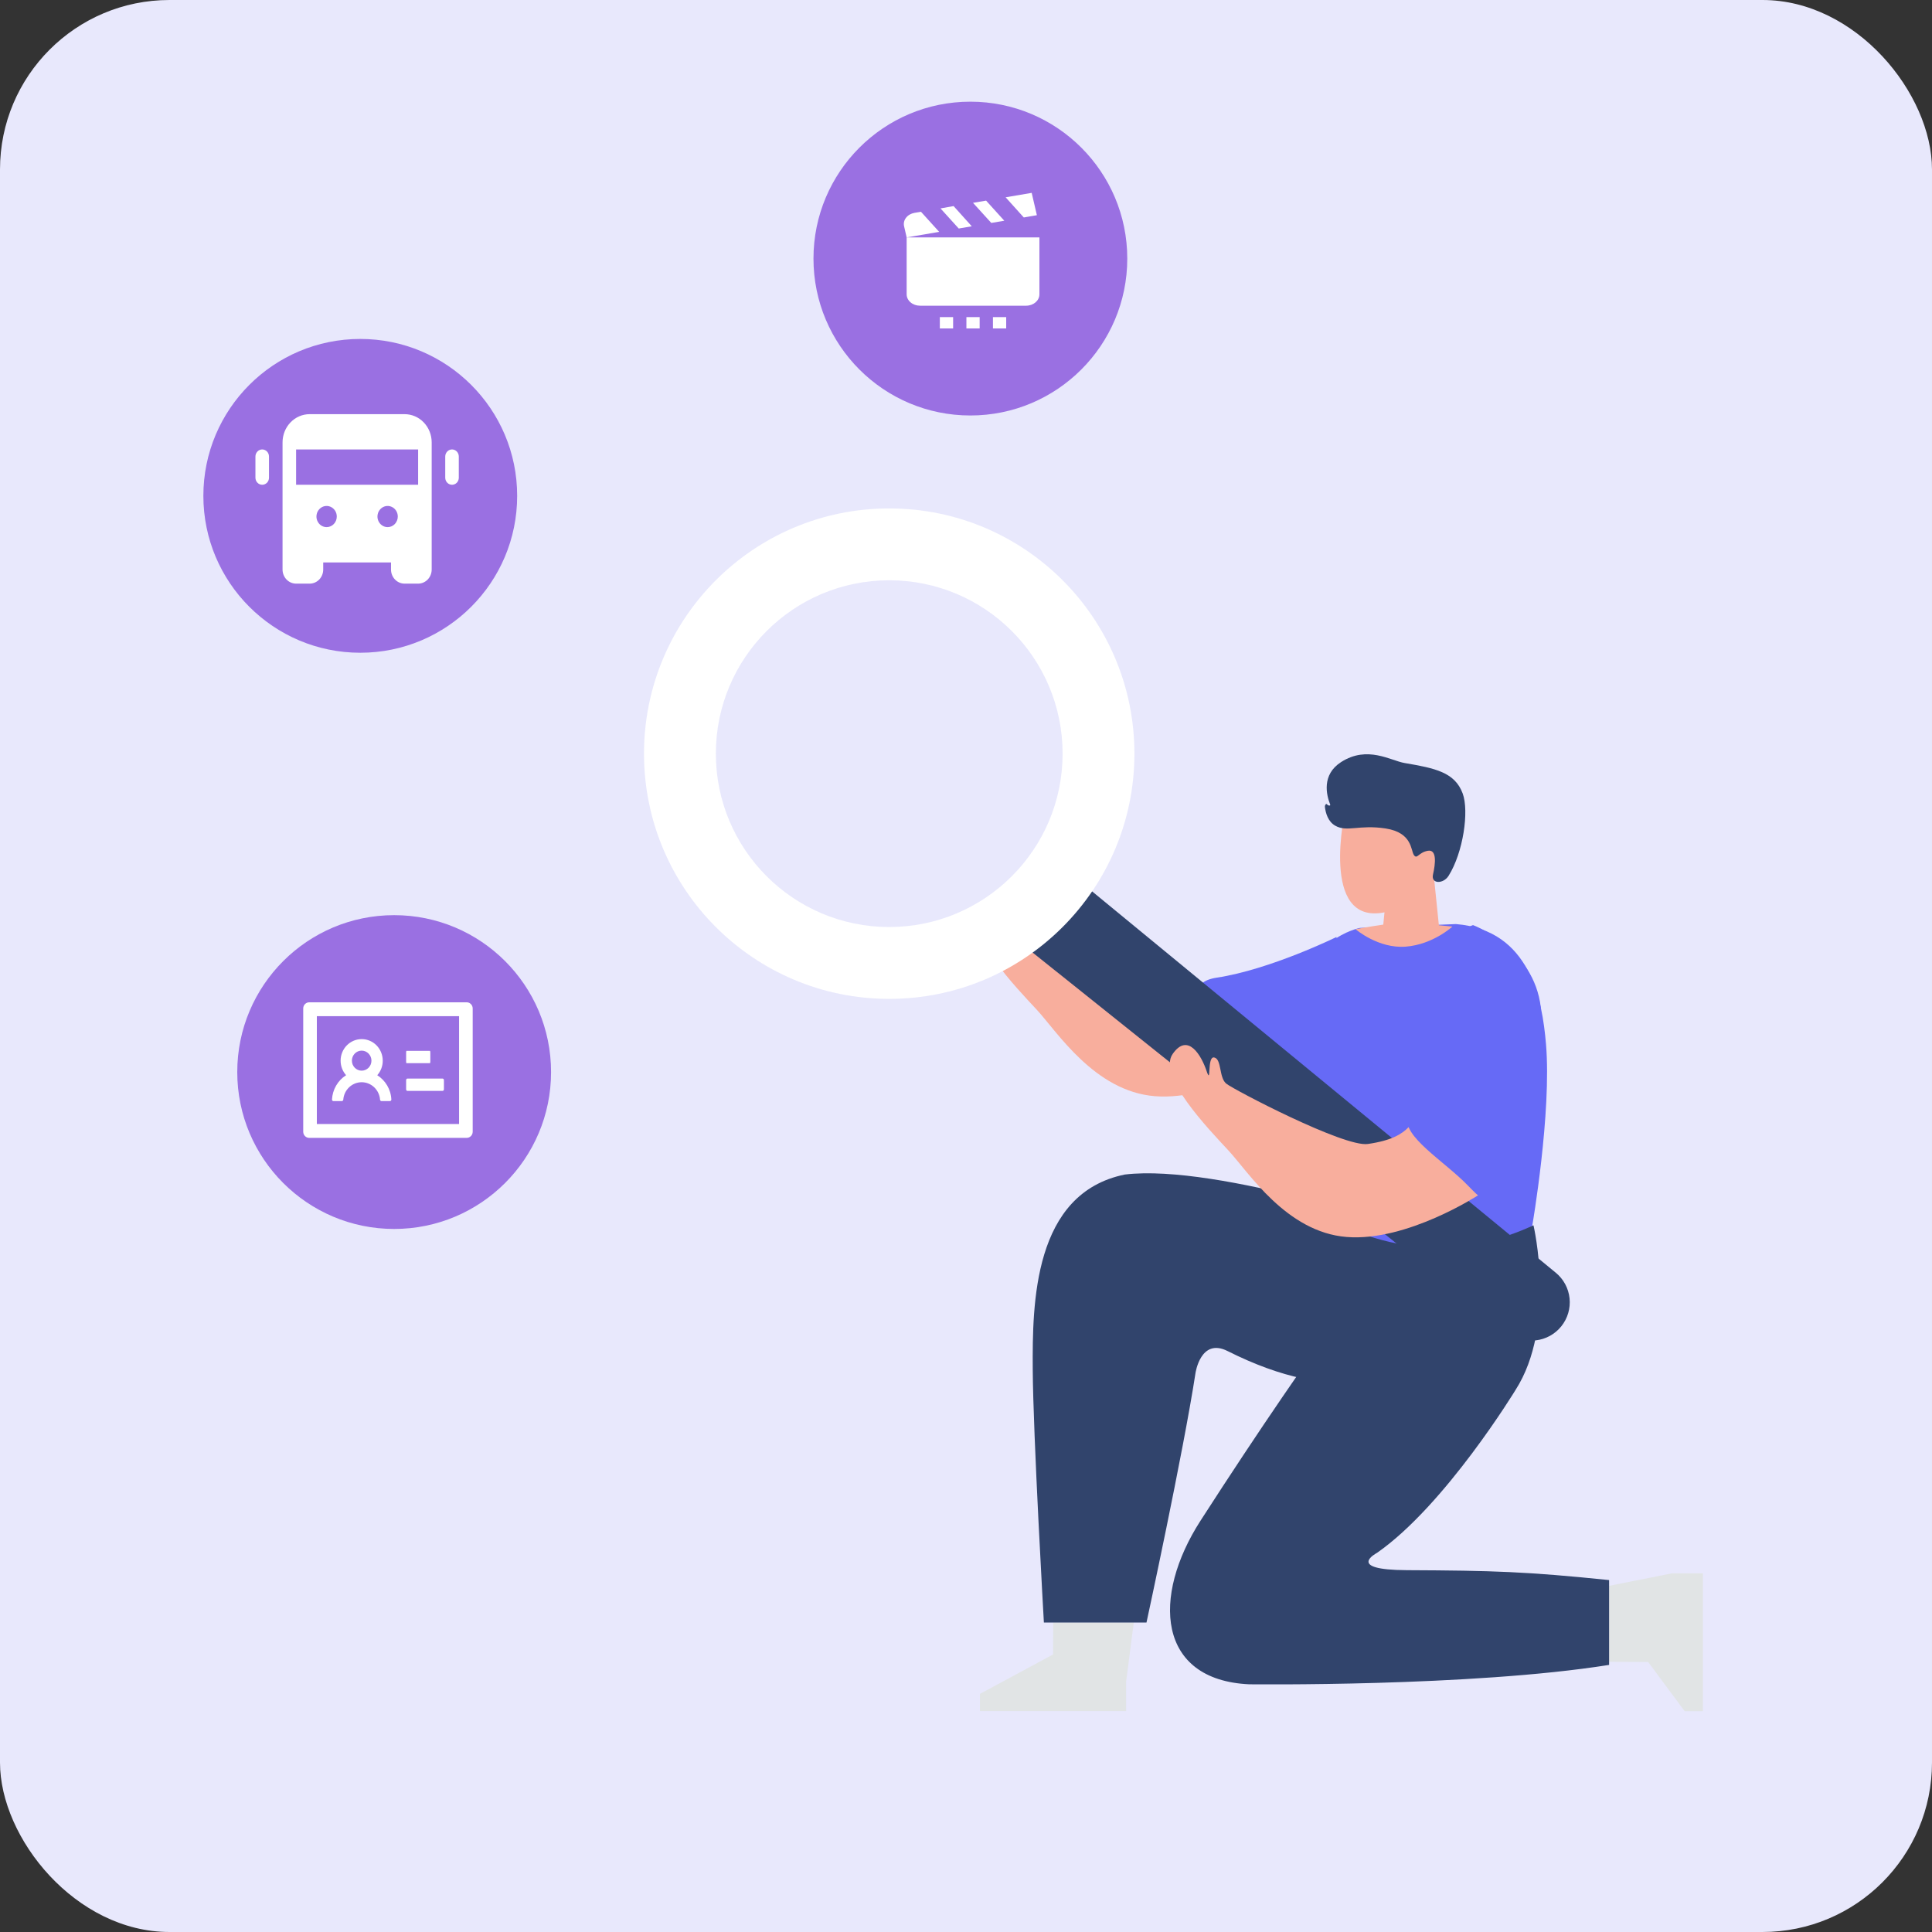 <svg width="57" height="57" viewBox="0 0 57 57" fill="none" xmlns="http://www.w3.org/2000/svg">
<rect x="0" y="0" width="57" height="57" fill="#333333" stroke="none"/>
<rect width="57" height="57" rx="5" fill="#E8E8FC"/>
<path d="M37.961 31.104C37.961 31.104 35.855 32.482 34.074 32.341C32.293 32.2 31.182 30.43 30.586 29.788C29.99 29.145 28.488 27.593 28.939 26.942C29.389 26.291 29.79 26.993 29.94 27.443C30.09 27.894 29.942 26.995 30.167 27.044C30.391 27.093 30.302 27.638 30.521 27.816C30.741 27.994 33.996 29.696 34.697 29.596C35.397 29.496 35.704 29.304 35.902 29.099C36.098 28.895 38.222 30.659 37.961 31.104Z" fill="#F8AE9D"/>
<path d="M31.073 47.868L31.068 48.812L28.912 49.974V50.482H33.224V49.611L33.45 47.868H31.073Z" fill="#E1E4E5"/>
<path d="M41.891 36.356C41.891 36.356 35.938 34.321 33.188 34.652C30.48 35.203 30.459 38.469 30.469 40.391C30.479 42.312 30.798 47.87 30.798 47.87H33.825C33.825 47.87 34.908 42.872 35.27 40.514C35.27 40.514 35.418 39.459 36.215 39.859C39.476 41.499 41.525 40.76 41.897 39.208C42.269 37.656 41.891 36.356 41.891 36.356Z" fill="#31446C"/>
<path d="M39.429 27.645C39.429 27.645 37.481 28.604 35.897 28.844C34.245 29.094 36.548 31.247 38.35 31.247C40.153 31.247 39.429 27.645 39.429 27.645Z" fill="#666AF6"/>
<path d="M47.469 49.029L48.625 49.034L49.703 50.486H50.242V46.42H49.318L47.469 46.788V49.029Z" fill="#E1E4E5"/>
<path d="M47.473 49.12V46.617C45.03 46.367 44.075 46.337 41.509 46.325C39.667 46.317 40.623 45.816 40.623 45.816C42.64 44.414 44.712 41.01 44.712 41.01C45.933 39.107 45.243 36.153 45.243 36.153C45.243 36.153 43.012 36.804 41.101 36.704C41.101 36.704 39.03 39.257 35.419 44.865C33.976 47.105 34.141 49.563 36.851 49.692C36.851 49.692 43.384 49.771 47.473 49.12Z" fill="#31446C"/>
<path d="M40.123 27.376C40.123 27.376 38.401 27.692 38.19 29.922C38.033 31.587 38.163 33.844 38.163 34.569C38.163 35.295 37.792 35.234 38.301 35.452C38.809 35.67 41.505 37.855 45.206 36.167C45.206 36.167 45.784 32.822 45.611 30.796C45.501 29.522 45.16 27.441 42.955 27.263L40.123 27.376Z" fill="#666AF6"/>
<path d="M40.639 23.904L39.693 23.882C39.693 23.882 38.911 27.306 40.847 26.917L40.811 27.279C40.811 27.279 40.218 27.365 39.994 27.415C39.994 27.415 40.666 27.994 41.475 27.929C42.284 27.864 42.849 27.337 42.849 27.337L42.451 27.297L42.304 25.859C42.304 25.859 42.766 25.614 42.795 25.325C42.825 25.036 42.759 24.956 42.55 24.862C42.341 24.768 42.015 25.101 42.015 25.101C42.015 25.101 41.719 24.414 41.691 23.973L40.639 23.904Z" fill="#F8AE9D"/>
<path d="M31.541 25.74L45.9 37.549C46.13 37.737 46.276 38.009 46.307 38.304C46.338 38.6 46.251 38.896 46.065 39.128C45.878 39.362 45.606 39.512 45.308 39.545C45.011 39.579 44.712 39.493 44.478 39.306L29.889 27.642L31.541 25.74Z" fill="#31446C"/>
<path d="M26.235 15C30.231 15 33.469 18.239 33.469 22.235C33.469 26.231 30.231 29.47 26.235 29.47C22.239 29.47 19 26.231 19 22.235C19 18.239 22.239 15 26.235 15ZM26.235 27.35C29.059 27.35 31.35 25.059 31.35 22.235C31.35 19.41 29.059 17.12 26.235 17.12C23.41 17.12 21.12 19.41 21.12 22.235C21.12 25.059 23.41 27.35 26.235 27.35Z" fill="white"/>
<path d="M43.619 35.258C43.619 35.258 41.513 36.637 39.732 36.495C37.951 36.354 36.84 34.585 36.243 33.943C35.648 33.3 34.146 31.748 34.596 31.097C35.047 30.446 35.447 31.147 35.598 31.598C35.748 32.048 35.6 31.15 35.824 31.199C36.048 31.247 35.959 31.793 36.179 31.971C36.399 32.149 39.653 33.851 40.354 33.751C41.055 33.651 41.362 33.458 41.559 33.254C41.756 33.049 43.88 34.813 43.619 35.258Z" fill="#F8AE9D"/>
<path d="M45.459 29.727C45.459 29.727 45.561 32.95 44.81 34.302C44.059 35.654 44.005 35.698 43.306 34.975C42.607 34.252 41.355 33.521 41.531 32.935C41.706 32.349 42.066 31.338 42.206 30.447C42.357 29.496 42.707 27.543 43.458 27.293C43.458 27.293 45.257 27.956 45.459 29.727Z" fill="#666AF6"/>
<path d="M42.738 25.839C42.583 26.086 42.213 26.085 42.278 25.801C42.352 25.478 42.398 25.05 42.123 25.101C41.848 25.151 41.811 25.363 41.715 25.227C41.619 25.091 41.674 24.567 40.884 24.443C40.094 24.321 39.742 24.561 39.391 24.359C39.18 24.238 39.111 23.989 39.089 23.809C39.082 23.758 39.126 23.692 39.155 23.734C39.183 23.774 39.262 23.781 39.244 23.735C39.133 23.456 38.987 22.855 39.567 22.483C40.343 21.985 41.028 22.441 41.438 22.511C42.341 22.665 42.922 22.783 43.154 23.411C43.346 23.932 43.171 25.148 42.738 25.839Z" fill="#31446C"/>
<path d="M11.629 27H11.629C9.072 27 7 29.072 7 31.629V31.629C7 34.185 9.072 36.258 11.629 36.258H11.629C14.185 36.258 16.258 34.185 16.258 31.629V31.629C16.258 29.072 14.185 27 11.629 27Z" fill="#9A70E2"/>
<path d="M28.629 3H28.629C26.072 3 24 5.072 24 7.629V7.629C24 10.185 26.072 12.258 28.629 12.258H28.629C31.185 12.258 33.258 10.185 33.258 7.629V7.629C33.258 5.072 31.185 3 28.629 3Z" fill="#9A70E2"/>
<path d="M10.629 10H10.629C8.072 10 6 12.072 6 14.629V14.629C6 17.185 8.072 19.258 10.629 19.258H10.629C13.185 19.258 15.258 17.185 15.258 14.629V14.629C15.258 12.072 13.185 10 10.629 10Z" fill="#9A70E2"/>
<path d="M13.767 29.571H9.124C9.026 29.571 8.946 29.652 8.946 29.753V33.389C8.946 33.49 9.026 33.571 9.124 33.571H13.767C13.866 33.571 13.946 33.49 13.946 33.389V29.753C13.946 29.652 13.866 29.571 13.767 29.571ZM13.544 33.162H9.348V29.98H13.544V33.162ZM11.994 31.367H12.683C12.69 31.367 12.696 31.346 12.696 31.321V31.049C12.696 31.024 12.69 31.003 12.683 31.003H11.994C11.987 31.003 11.982 31.024 11.982 31.049V31.321C11.982 31.346 11.987 31.367 11.994 31.367ZM12.021 32.185H13.057C13.079 32.185 13.097 32.164 13.097 32.139V31.867C13.097 31.842 13.079 31.821 13.057 31.821H12.021C11.999 31.821 11.982 31.842 11.982 31.867V32.139C11.982 32.164 11.999 32.185 12.021 32.185ZM9.839 32.486H10.084C10.107 32.486 10.126 32.467 10.128 32.443C10.149 32.157 10.384 31.929 10.67 31.929C10.956 31.929 11.191 32.157 11.213 32.443C11.214 32.467 11.233 32.486 11.257 32.486H11.502C11.508 32.486 11.514 32.485 11.519 32.482C11.525 32.48 11.53 32.476 11.534 32.472C11.538 32.468 11.541 32.462 11.543 32.456C11.546 32.451 11.547 32.444 11.546 32.438C11.531 32.136 11.368 31.872 11.13 31.722C11.235 31.605 11.293 31.451 11.292 31.293C11.292 30.941 11.014 30.657 10.671 30.657C10.328 30.657 10.049 30.941 10.049 31.293C10.049 31.458 10.11 31.608 10.211 31.722C10.09 31.798 9.989 31.903 9.917 32.028C9.844 32.153 9.803 32.294 9.795 32.438C9.793 32.465 9.813 32.486 9.839 32.486ZM10.67 30.997C10.829 30.997 10.959 31.13 10.959 31.293C10.959 31.456 10.829 31.588 10.67 31.588C10.511 31.588 10.382 31.456 10.382 31.293C10.382 31.13 10.511 30.997 10.67 30.997Z" fill="white"/>
<path d="M29.246 6.577L28.707 5.984L29.093 5.919L29.63 6.512L29.246 6.577ZM30.591 6.349L30.438 5.69L29.669 5.821L30.205 6.416L30.591 6.349ZM28.67 6.676L28.134 6.08L27.748 6.149L28.286 6.742L28.67 6.676ZM26.749 7.004V8.683C26.749 8.772 26.79 8.857 26.864 8.92C26.937 8.983 27.037 9.019 27.141 9.019H30.274C30.491 9.019 30.666 8.869 30.666 8.683V7.004H26.749ZM27.172 6.248L26.98 6.28C26.879 6.298 26.789 6.349 26.732 6.423C26.674 6.497 26.653 6.587 26.673 6.674L26.749 7.004L27.709 6.841L27.172 6.248ZM28.512 9.69H28.903V9.355H28.512V9.69ZM27.728 9.69H28.12V9.355H27.728V9.69ZM29.295 9.69H29.686V9.355H29.295V9.69Z" fill="white"/>
<path d="M13.536 13.469V14.094C13.536 14.149 13.515 14.202 13.478 14.241C13.44 14.28 13.389 14.302 13.336 14.302C13.283 14.302 13.232 14.28 13.195 14.241C13.157 14.202 13.136 14.149 13.136 14.094V13.469C13.136 13.414 13.157 13.361 13.195 13.321C13.232 13.282 13.283 13.26 13.336 13.26C13.389 13.26 13.44 13.282 13.478 13.321C13.515 13.361 13.536 13.414 13.536 13.469ZM7.736 13.26C7.683 13.26 7.632 13.282 7.595 13.321C7.557 13.361 7.536 13.414 7.536 13.469V14.094C7.536 14.149 7.557 14.202 7.595 14.241C7.632 14.28 7.683 14.302 7.736 14.302C7.789 14.302 7.84 14.28 7.878 14.241C7.915 14.202 7.936 14.149 7.936 14.094V13.469C7.936 13.414 7.915 13.361 7.878 13.321C7.84 13.282 7.789 13.26 7.736 13.26ZM12.736 13.052V16.802C12.736 16.913 12.694 17.019 12.619 17.097C12.544 17.175 12.442 17.219 12.336 17.219H11.936C11.83 17.219 11.728 17.175 11.653 17.097C11.578 17.019 11.536 16.913 11.536 16.802V16.594H9.536V16.802C9.536 16.913 9.494 17.019 9.419 17.097C9.344 17.175 9.242 17.219 9.136 17.219H8.736C8.63 17.219 8.528 17.175 8.453 17.097C8.378 17.019 8.336 16.913 8.336 16.802V13.052C8.336 12.831 8.42 12.619 8.57 12.463C8.72 12.306 8.924 12.219 9.136 12.219H11.936C12.148 12.219 12.352 12.306 12.502 12.463C12.652 12.619 12.736 12.831 12.736 13.052ZM9.936 15.24C9.936 15.178 9.919 15.117 9.886 15.066C9.853 15.015 9.806 14.975 9.751 14.951C9.696 14.927 9.636 14.921 9.578 14.933C9.519 14.945 9.466 14.975 9.424 15.019C9.382 15.062 9.353 15.118 9.342 15.179C9.33 15.239 9.336 15.302 9.359 15.359C9.382 15.416 9.42 15.465 9.469 15.499C9.519 15.534 9.577 15.552 9.636 15.552C9.716 15.552 9.792 15.519 9.848 15.461C9.905 15.402 9.936 15.322 9.936 15.24ZM11.736 15.24C11.736 15.178 11.719 15.117 11.686 15.066C11.653 15.015 11.606 14.975 11.551 14.951C11.496 14.927 11.436 14.921 11.378 14.933C11.319 14.945 11.266 14.975 11.224 15.019C11.182 15.062 11.153 15.118 11.142 15.179C11.13 15.239 11.136 15.302 11.159 15.359C11.182 15.416 11.22 15.465 11.27 15.499C11.319 15.534 11.377 15.552 11.436 15.552C11.516 15.552 11.592 15.519 11.648 15.461C11.704 15.402 11.736 15.322 11.736 15.24ZM12.336 13.26H8.736V14.302H12.336V13.26Z" fill="white"/>
</svg>
